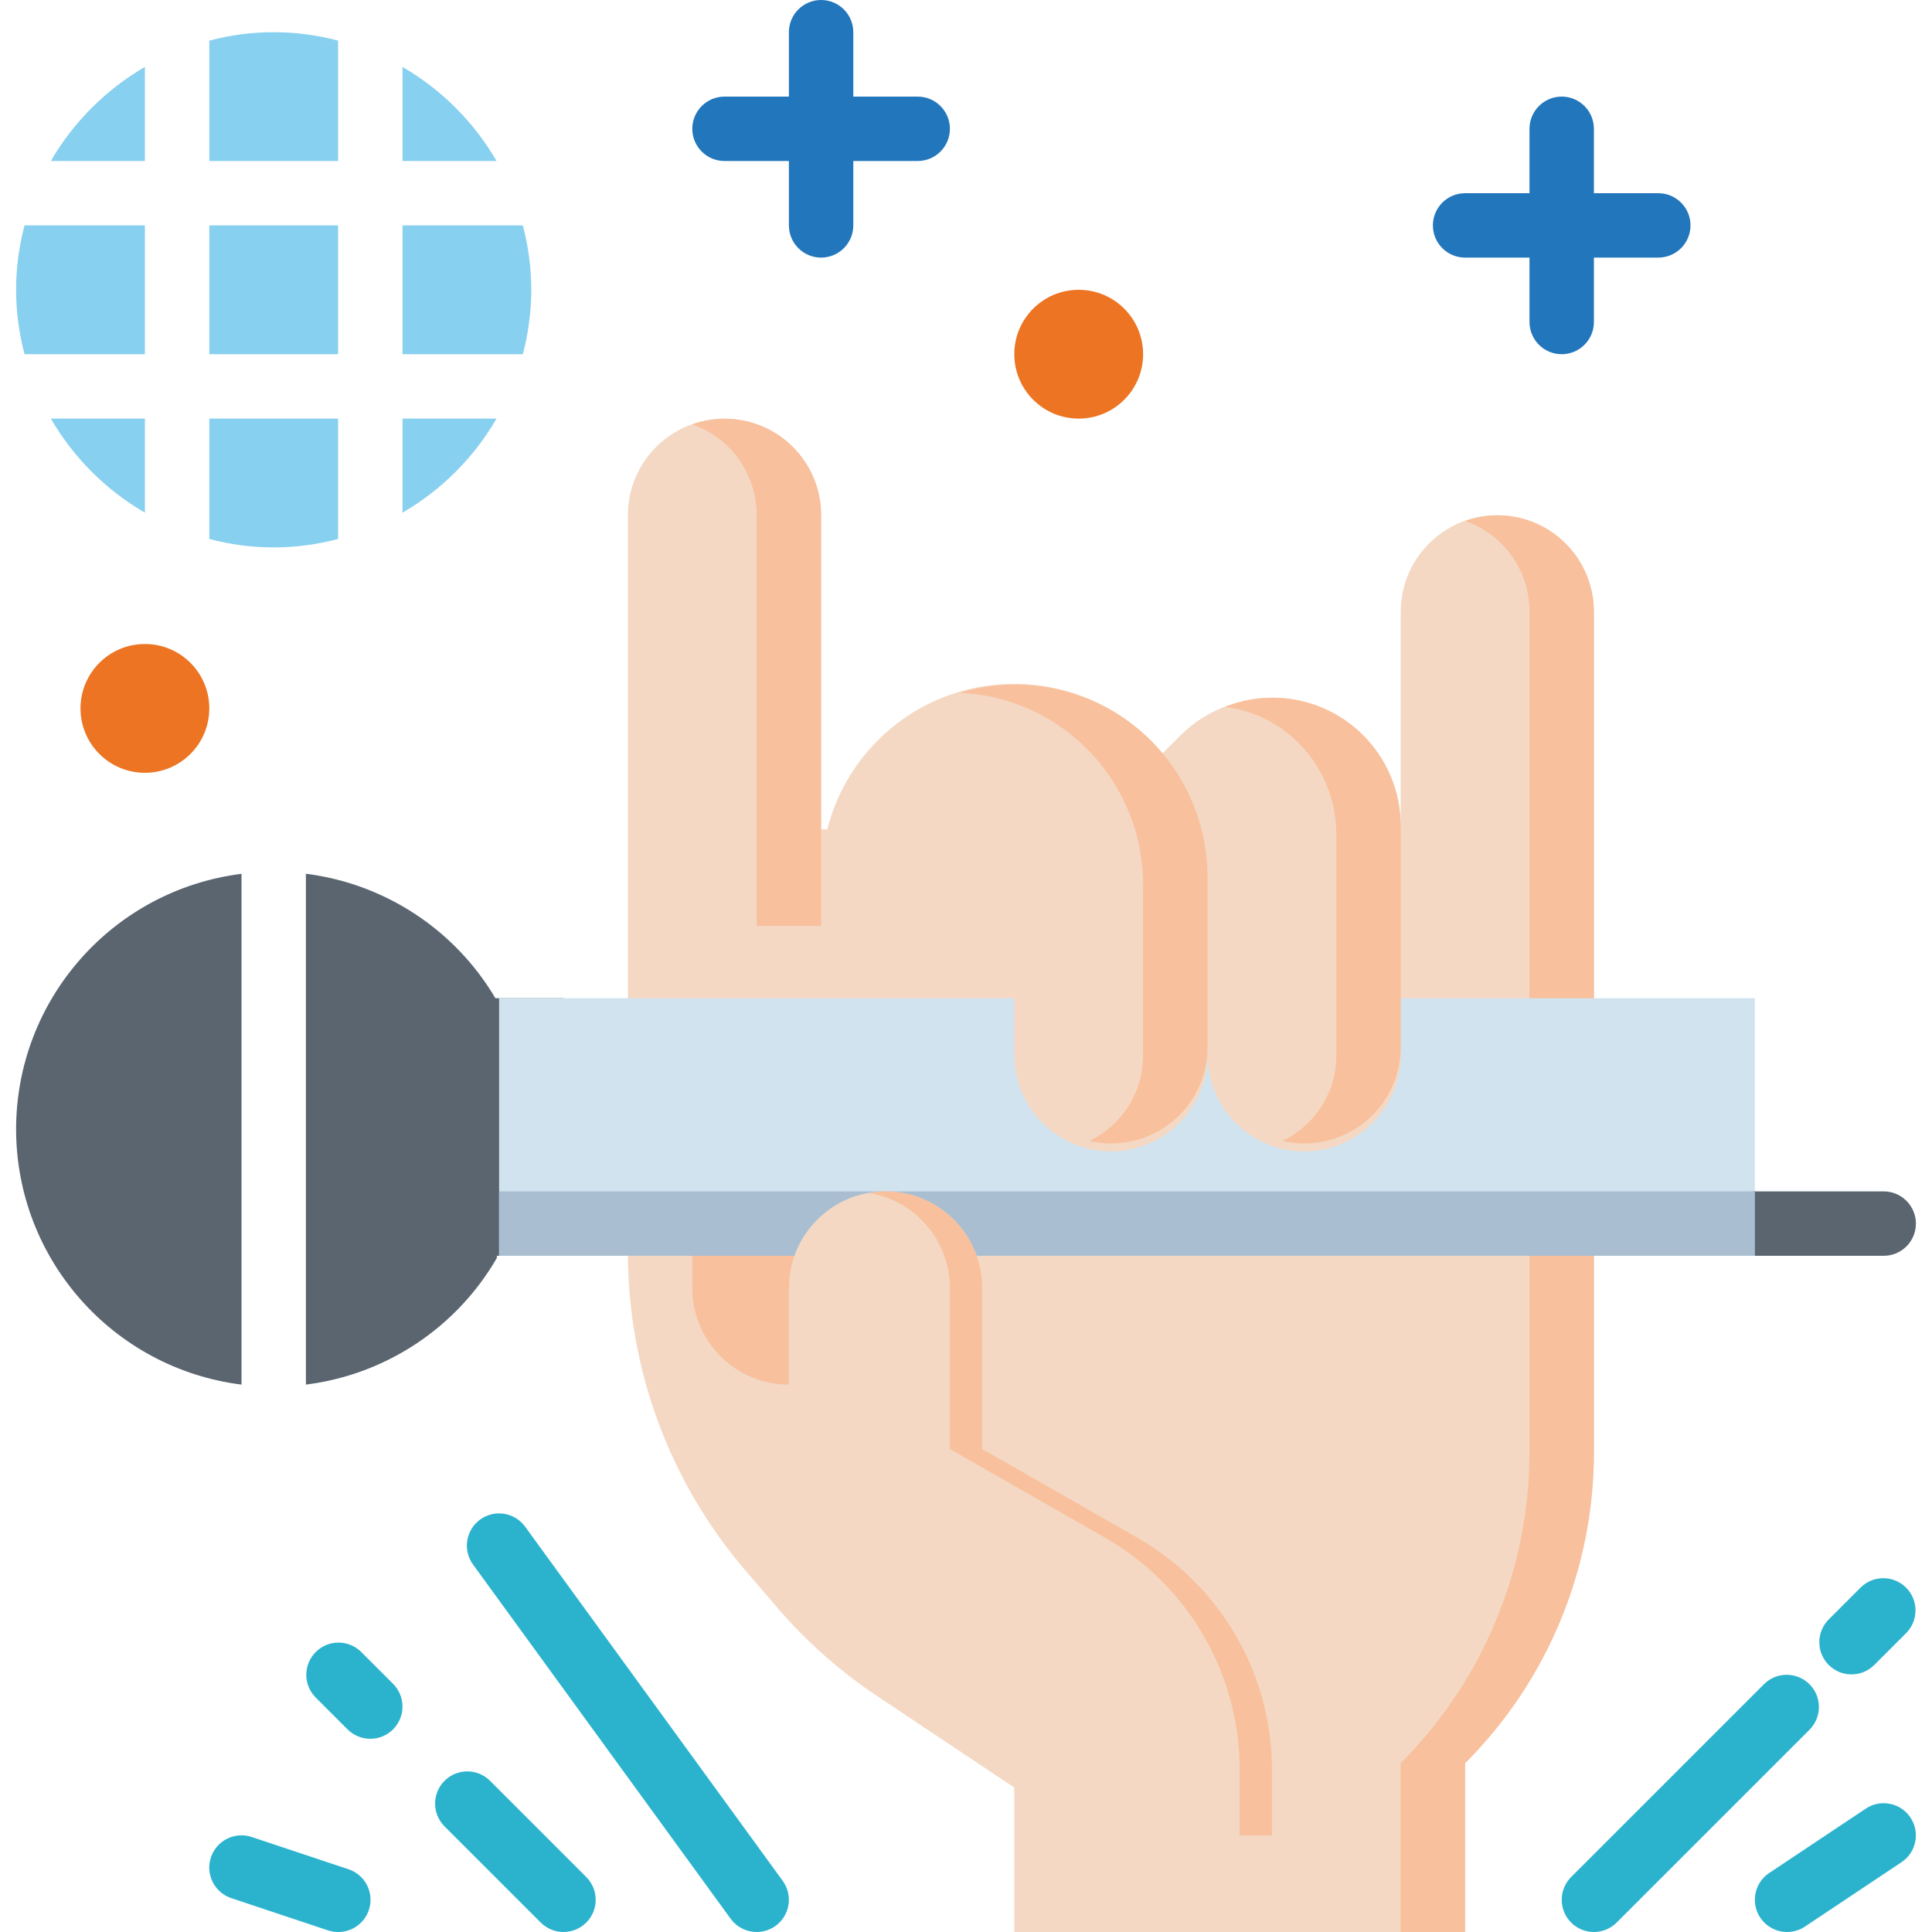 <?xml version="1.0" encoding="iso-8859-1"?>
<!-- Generator: Adobe Illustrator 19.0.0, SVG Export Plug-In . SVG Version: 6.00 Build 0)  -->
<svg version="1.1" id="Capa_1" xmlns="http://www.w3.org/2000/svg" xmlns:xlink="http://www.w3.org/1999/xlink" x="0px" y="0px"
	 viewBox="0 0 480 480" style="enable-background:new 0 0 480 480;" xml:space="preserve">
<g>
	<path style="fill:#5A6570;" d="M4,280.544C4.021,312.781,28.016,339.97,60,344V217.096C28.019,221.125,4.025,248.31,4,280.544z"/>
	<path style="fill:#5A6570;" d="M140,248h-16.92C113.01,230.97,95.629,219.556,76,217.08V344
		c19.863-2.489,37.416-14.129,47.44-31.456V312H140V248z"/>
</g>
<path style="fill:#F4D8C3;" d="M388.968,135.032c-9.374-9.371-24.57-9.369-33.941,0.005c-4.498,4.499-7.025,10.601-7.027,16.963
	v53.256c0.038-17.585-14.186-31.871-31.771-31.909c-2.947-0.006-5.881,0.396-8.717,1.197c-5.336,1.415-10.209,4.201-14.136,8.08
	L288.8,187.2c-0.92-1.088-1.864-2.16-2.88-3.2c-18.674-18.747-49.01-18.806-67.758-0.132c-6.141,6.117-10.507,13.785-12.634,22.188
	H204V128c0-13.255-10.745-24-24-24s-24,10.745-24,24v183.264c0.001,28.941,10.353,56.928,29.184,78.904l7.936,9.256
	c7.222,8.421,15.567,15.81,24.8,21.96L252,444.12V480h112v-41.944c20.491-20.489,32.002-48.279,32-77.256V152
	C395.999,145.635,393.469,139.532,388.968,135.032L388.968,135.032z"/>
<g>
	<path style="fill:#F8C09C;" d="M388.968,135.032c-6.543-6.532-16.262-8.712-24.968-5.6c9.614,3.322,16.047,12.396,16,22.568v208.8
		c0,28.974-11.511,56.761-32,77.248V480h16v-41.944c20.491-20.489,32.002-48.279,32-77.256V152
		C395.999,145.635,393.469,139.532,388.968,135.032L388.968,135.032z"/>
	<path style="fill:#F8C09C;" d="M180.968,111.032c4.501,4.5,7.031,10.603,7.032,16.968v102.056h16V128
		c0.015-13.215-10.686-23.94-23.901-23.955c-2.76-0.003-5.5,0.471-8.099,1.403C175.37,106.614,178.435,108.522,180.968,111.032z"/>
</g>
<path style="fill:#D1E3EE;" d="M348,248v14.056c0,13.255-10.745,24-24,24s-24-10.745-24-24c0,13.255-10.745,24-24,24
	s-24-10.745-24-24V248H124v64h312v-64H348z"/>
<path style="fill:#5A6570;" d="M468,312h-32c-4.418,0-8-3.582-8-8s3.582-8,8-8h32c4.418,0,8,3.582,8,8S472.418,312,468,312z"/>
<g>
	<path style="fill:#2276BB;" d="M412,48h-16V32c0-4.418-3.582-8-8-8s-8,3.582-8,8v16h-16c-4.418,0-8,3.582-8,8s3.582,8,8,8h16v16
		c0,4.418,3.582,8,8,8s8-3.582,8-8V64h16c4.418,0,8-3.582,8-8S416.418,48,412,48z"/>
	<path style="fill:#2276BB;" d="M228,24h-16V8c0-4.418-3.582-8-8-8s-8,3.582-8,8v16h-16c-4.418,0-8,3.582-8,8s3.582,8,8,8h16v16
		c0,4.418,3.582,8,8,8s8-3.582,8-8V40h16c4.418,0,8-3.582,8-8S232.418,24,228,24z"/>
</g>
<g>
	<path style="fill:#88D0EF;" d="M52,40h32V10.096c-10.484-2.795-21.516-2.795-32,0V40z"/>
	<path style="fill:#88D0EF;" d="M132,72c-0.02-5.4-0.724-10.777-2.096-16H100v32h29.904C131.276,82.777,131.98,77.4,132,72z"/>
	<path style="fill:#88D0EF;" d="M52,56h32v32H52V56z"/>
	<path style="fill:#88D0EF;" d="M100,40h23.368c-5.62-9.692-13.676-17.748-23.368-23.368V40z"/>
	<path style="fill:#88D0EF;" d="M36,56H6.096c-2.795,10.484-2.795,21.516,0,32H36V56z"/>
	<path style="fill:#88D0EF;" d="M100,104v23.368c9.692-5.62,17.748-13.676,23.368-23.368H100z"/>
	<path style="fill:#88D0EF;" d="M84,104H52v29.904c10.484,2.795,21.516,2.795,32,0V104z"/>
	<path style="fill:#88D0EF;" d="M36,40V16.632C26.308,22.252,18.252,30.308,12.632,40H36z"/>
	<path style="fill:#88D0EF;" d="M36,104H12.632c5.62,9.692,13.676,17.748,23.368,23.368V104z"/>
</g>
<g>
	<path style="fill:#2BB3CE;" d="M188,480c-2.563,0.003-4.973-1.223-6.48-3.296l-64-88c-2.598-3.574-1.806-8.578,1.768-11.176
		s8.578-1.806,11.176,1.768l64,88c2.598,3.574,1.807,8.577-1.767,11.175C191.332,479.463,189.688,479.999,188,480L188,480z"/>
	<path style="fill:#2BB3CE;" d="M140,480c-2.122,0-4.156-0.844-5.656-2.344l-24-24c-3.069-3.178-2.982-8.242,0.196-11.312
		c3.1-2.994,8.015-2.994,11.116,0l24,24c3.124,3.125,3.123,8.19-0.002,11.314C144.155,479.157,142.121,480,140,480L140,480z"/>
	<path style="fill:#2BB3CE;" d="M92,432c-2.122,0-4.156-0.844-5.656-2.344l-8-8c-3.07-3.178-2.982-8.242,0.196-11.312
		c3.1-2.995,8.016-2.995,11.116,0l8,8c3.124,3.125,3.123,8.19-0.002,11.314C96.155,431.157,94.121,432,92,432z"/>
	<path style="fill:#2BB3CE;" d="M396,480c-4.418-0.001-7.999-3.583-7.998-8.002c0-2.121,0.843-4.154,2.342-5.654l48-48
		c3.178-3.07,8.242-2.982,11.312,0.196c2.995,3.1,2.995,8.016,0,11.116l-48,48C400.156,479.156,398.122,480,396,480z"/>
	<path style="fill:#2BB3CE;" d="M460,416c-4.418-0.001-7.999-3.583-7.998-8.002c0-2.121,0.843-4.154,2.342-5.654l8-8
		c3.178-3.07,8.242-2.982,11.312,0.196c2.995,3.1,2.995,8.016,0,11.116l-8,8C464.156,415.156,462.122,416,460,416z"/>
	<path style="fill:#2BB3CE;" d="M444,480c-4.418,0.005-8.004-3.572-8.01-7.99c-0.003-2.678,1.334-5.18,3.562-6.666l24-16
		c3.676-2.452,8.644-1.46,11.096,2.216s1.46,8.644-2.216,11.096l-24,16C447.12,479.531,445.578,479.999,444,480z"/>
	<path style="fill:#2BB3CE;" d="M84,480c-0.859,0.001-1.713-0.137-2.528-0.408l-24-8c-4.197-1.396-6.468-5.931-5.072-10.128
		c1.396-4.197,5.931-6.468,10.128-5.072l0,0l24,8c4.202,1.366,6.501,5.879,5.135,10.081C90.586,477.788,87.486,480.024,84,480z"/>
</g>
<g>
	<path style="fill:#EC7422;" d="M268,104c-8.837,0-16-7.163-16-16s7.163-16,16-16s16,7.163,16,16S276.837,104,268,104z"/>
	<path style="fill:#EC7422;" d="M36,192c-8.837,0-16-7.163-16-16s7.163-16,16-16s16,7.163,16,16S44.837,192,36,192z"/>
</g>
<g>
	<path style="fill:#F8C09C;" d="M285.944,184c-12.446-12.381-30.678-16.943-47.488-11.88c25.528,1.141,45.617,22.207,45.544,47.76
		v42.176c0.093,9.122-5.117,17.468-13.352,21.392c12.871,2.996,25.734-5.01,28.729-17.881c0.416-1.786,0.625-3.613,0.623-5.447
		v-42.176C300.002,205.213,294.945,193.003,285.944,184z"/>
	<path style="fill:#F8C09C;" d="M338.624,182.624c-8.153-8.11-20.043-11.198-31.112-8.08c-1.064,0.296-2.112,0.672-3.152,1.064
		c6.914,0.877,13.339,4.029,18.264,8.96C328.628,190.57,332,198.711,332,207.2v54.856c0.093,9.122-5.117,17.468-13.352,21.392
		c12.871,2.996,25.734-5.01,28.729-17.881c0.416-1.786,0.625-3.613,0.623-5.447v-54.864
		C348,196.767,344.628,188.626,338.624,182.624z"/>
</g>
<path style="fill:#A9BFD1;" d="M124,296h312v16H124V296z"/>
<path style="fill:#F8C09C;" d="M172,312v8c0,13.255,10.745,24,24,24v-24l8-8H172z"/>
<path style="fill:#F4D8C3;" d="M204,392c-5.297-15.896-7.998-32.541-8-49.296V320c0-13.255,10.745-24,24-24s24,10.745,24,24v40
	l38.544,22.024c11.383,6.505,20.586,16.233,26.448,27.96c4.608,9.218,7.008,19.382,7.008,29.688V456h-48L204,392z"/>
<path style="fill:#F8C09C;" d="M308.992,409.984c-5.862-11.727-15.065-21.455-26.448-27.96L244,360v-40c0-13.255-10.745-24-24-24
	c-1.342,0.023-2.68,0.157-4,0.4c11.524,1.948,19.969,11.913,20,23.6v40l38.544,22.024c20.687,11.822,33.455,33.821,33.456,57.648
	V456h8v-16.328C316,429.366,313.6,419.202,308.992,409.984L308.992,409.984z"/>
<g>
</g>
<g>
</g>
<g>
</g>
<g>
</g>
<g>
</g>
<g>
</g>
<g>
</g>
<g>
</g>
<g>
</g>
<g>
</g>
<g>
</g>
<g>
</g>
<g>
</g>
<g>
</g>
<g>
</g>
</svg>
